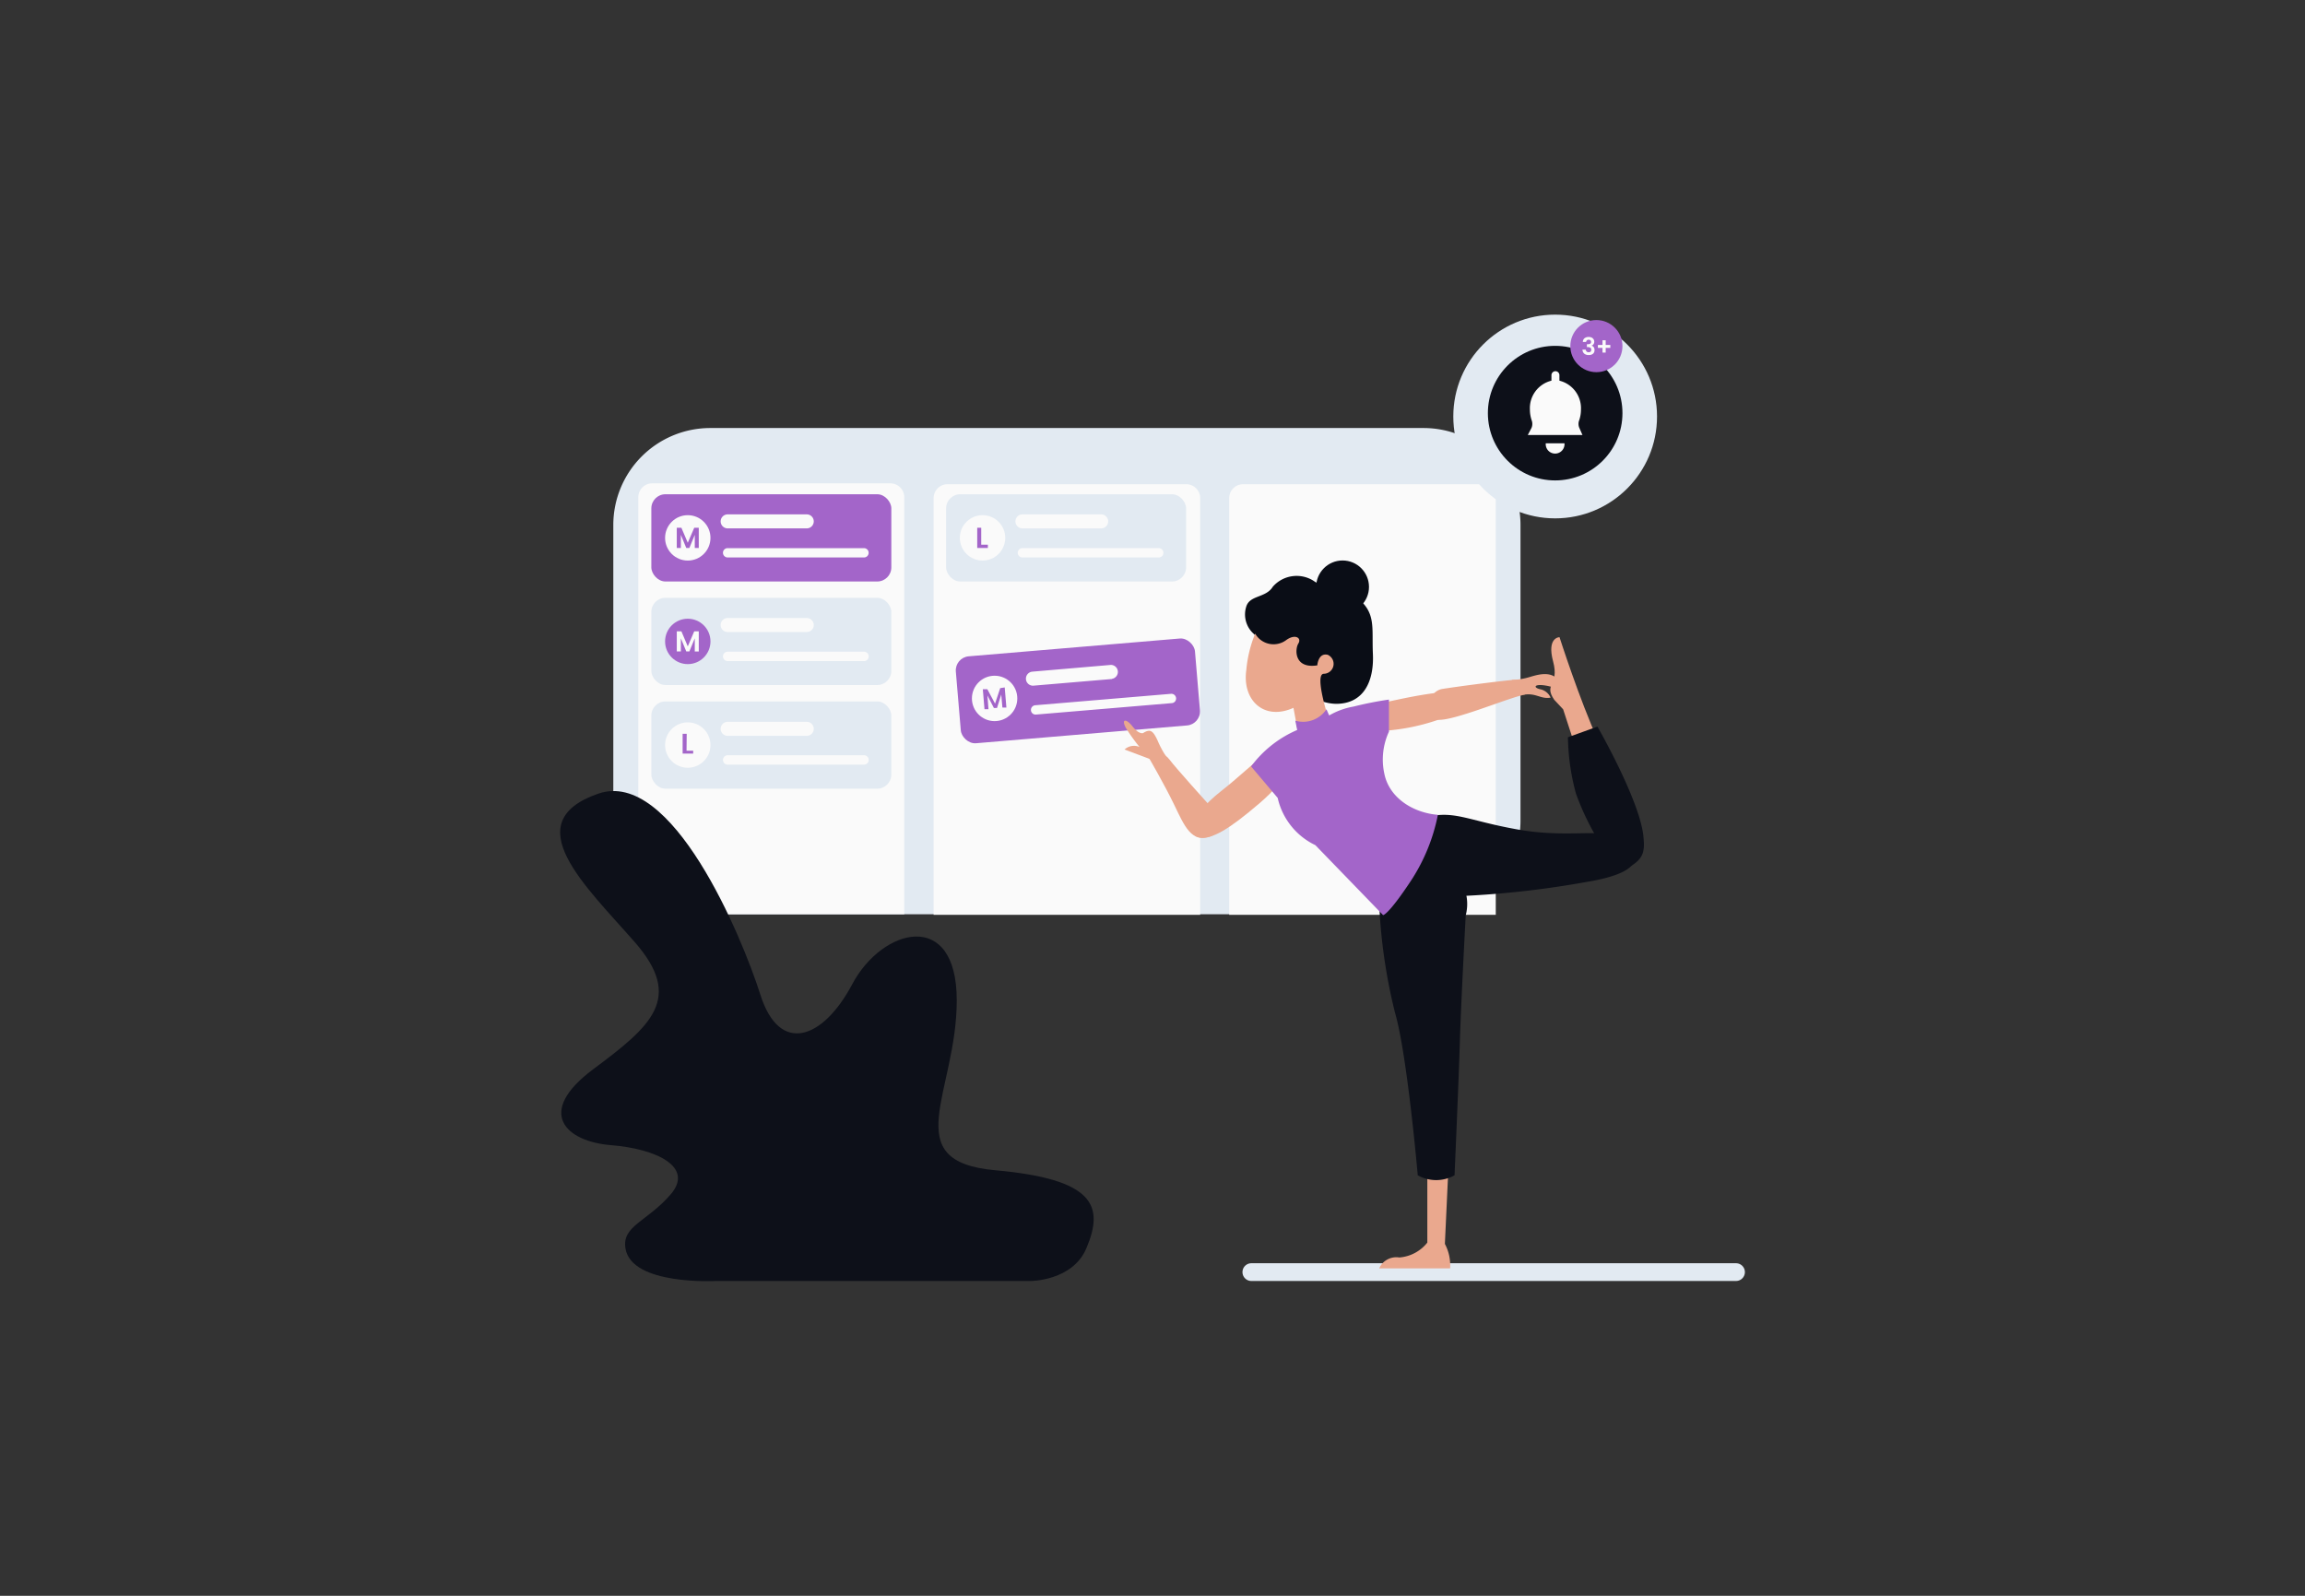 <svg id="Layer_1" data-name="Layer 1" xmlns="http://www.w3.org/2000/svg" viewBox="0 0 260 180"><rect x="0" y="0" width="260" height="180" fill="#333333" stroke="none"/><title>Flat Web Illustrations Pack - Scene 47</title><path d="M80.12,48.28h80.45a10.94,10.94,0,0,1,10.94,10.94V92.58A10.55,10.55,0,0,1,161,103.13H79.73A10.55,10.55,0,0,1,69.18,92.58V59.22A10.94,10.94,0,0,1,80.12,48.28Z" fill="#e2eaf2"/><path d="M135.38,103.19v-47a1.57,1.57,0,0,0-1.57-1.57H106.88a1.57,1.57,0,0,0-1.57,1.57v47Z" fill="#fafafa"/><path d="M168.72,103.19v-47a1.57,1.57,0,0,0-1.57-1.57H140.22a1.57,1.57,0,0,0-1.57,1.57v47Z" fill="#fafafa"/><path d="M100.42,54.52H73.59A1.57,1.57,0,0,0,72,56.09V99.76a10.48,10.48,0,0,0,7.71,3.37H102v-47A1.57,1.57,0,0,0,100.42,54.52Z" fill="#fafafa"/><path d="M195.82,144.49H141.15a1,1,0,1,1,0-2h54.67a1,1,0,0,1,0,2Z" fill="#e2eaf2"/><rect x="108.04" y="73.02" width="27.07" height="9.84" rx="1.59" transform="translate(-6.11 10.48) rotate(-4.82)" fill="#a365c9"/><circle cx="112.19" cy="78.78" r="2.56" fill="#fafafa"/><path d="M125.43,76.59l-8.85.75a.79.79,0,0,1-.13-1.58L125.3,75a.79.79,0,0,1,.13,1.57Z" fill="#fafafa"/><path d="M132.18,79.31,116.86,80.6a.52.52,0,0,1-.57-.48.53.53,0,0,1,.48-.57l15.32-1.29a.53.53,0,0,1,.57.48A.52.52,0,0,1,132.18,79.31Z" fill="#fafafa"/><path d="M113.33,77.54l.19,2.27-.45,0-.13-1.47-.48,1.52-.35,0-.73-1.42L111.5,80l-.45,0-.19-2.26.51,0,.87,1.63.58-1.75Z" fill="#a365c9"/><rect x="73.47" y="55.75" width="27.07" height="9.84" rx="1.59" fill="#a365c9"/><path d="M91,59.6H82.08a.79.79,0,1,1,0-1.58H91a.79.79,0,1,1,0,1.58Z" fill="#fafafa"/><path d="M97.46,62.88H82.08a.53.53,0,0,1-.53-.53.52.52,0,0,1,.53-.52H97.46a.52.52,0,0,1,.52.52A.52.52,0,0,1,97.46,62.88Z" fill="#fafafa"/><circle cx="77.58" cy="60.67" r="2.56" fill="#fafafa"/><path d="M78.82,59.53v2.28h-.45V60.33l-.61,1.48h-.35l-.61-1.48v1.48h-.46V59.53h.52l.72,1.69.73-1.69Z" fill="#a365c9"/><rect x="73.47" y="67.43" width="27.07" height="9.84" rx="1.59" fill="#e2eaf2"/><path d="M91,71.29H82.08a.79.79,0,0,1,0-1.58H91a.79.79,0,0,1,0,1.58Z" fill="#fafafa"/><path d="M97.46,74.57H82.08a.53.53,0,1,1,0-1.06H97.46a.53.53,0,0,1,0,1.06Z" fill="#fafafa"/><circle cx="77.58" cy="72.35" r="2.56" fill="#a365c9"/><path d="M78.82,71.21v2.28h-.45V72l-.61,1.48h-.35L76.8,72v1.48h-.46V71.21h.52l.72,1.7.73-1.7Z" fill="#fafafa"/><rect x="73.47" y="79.12" width="27.07" height="9.84" rx="1.59" fill="#e2eaf2"/><path d="M91,83H82.08a.79.79,0,0,1,0-1.58H91A.79.79,0,0,1,91,83Z" fill="#fafafa"/><path d="M97.46,86.25H82.08a.53.53,0,0,1,0-1.06H97.46a.53.53,0,0,1,0,1.06Z" fill="#fafafa"/><circle cx="77.58" cy="84.04" r="2.56" fill="#fafafa"/><path d="M77.44,84.68h.75V85H77V82.77h.46Z" fill="#a365c9"/><rect x="106.72" y="55.75" width="27.07" height="9.84" rx="1.59" fill="#e2eaf2"/><path d="M124.21,59.6h-8.88a.79.79,0,1,1,0-1.58h8.88a.79.79,0,1,1,0,1.58Z" fill="#fafafa"/><path d="M130.71,62.88H115.33a.53.53,0,0,1-.53-.53.52.52,0,0,1,.53-.52h15.38a.52.52,0,0,1,.52.52A.52.52,0,0,1,130.71,62.88Z" fill="#fafafa"/><circle cx="110.83" cy="60.67" r="2.56" fill="#fafafa"/><path d="M110.68,61.44h.75v.37h-1.2V59.53h.45Z" fill="#a365c9"/><path d="M116.27,144.49H80.76s-9.54.53-10.21-3.68c-.41-2.56,2.45-3,5.11-6.1s-1.64-5.13-6.74-5.54-8.58-3.67-2-8.57,10.21-8,4.69-14.32S58.16,92.74,67.49,89.52c8.28-2.86,16.16,16,18.29,22.71s7,5.1,10.36-1.23,11.78-8.58,11.78,1.84S101.09,131,112.26,132s12.31,4,10.29,8.78C121,144.49,116.27,144.49,116.27,144.49Z" fill="#0d1019"/><circle cx="151.44" cy="66.2" r="2.98" fill="#0a0d16"/><path d="M163.15,78.05c-3.38.22-8,1.49-9.38,1.69s-2.09,2.93,1.17,2.74a23.54,23.54,0,0,0,7.29-1.29C163.84,80.52,164.91,77.94,163.15,78.05Z" fill="#eaa88e"/><path d="M161.46,78.62c-.94,2.09.76,2.57.77,2.57,1.69.13,7.53-2.31,9.43-2.76s1.63-2-1.11-1.73c-2.09.21-6,.72-7.79,1a1.67,1.67,0,0,0-1.29.93Z" fill="#eaa88e"/><path d="M171.91,78.36c1.36-.22,1.89.53,3,.33a1.66,1.66,0,0,0-1.15-.94c-.85-.18-.74-.64.59-.42s2.37.91,1.58-.4-2.33-.88-3.36-.57a8.05,8.05,0,0,1-2,.34S169,78,171.91,78.36Z" fill="#eaa88e"/><path d="M143.57,66.18c-.79,1.29-2.61.92-3,2.26a2.92,2.92,0,0,0,.79,3c.83.78,1.34,1.86,2.12,2.73A47.89,47.89,0,0,0,147.28,78a5.23,5.23,0,0,0,3.42,1.39c3.18,0,4.3-2.61,4.16-5.64s.43-4.73-2-6.49-3.11-.64-4.73-1.77A3.57,3.57,0,0,0,143.57,66.18Z" fill="#0a0d16"/><path d="M150,81.53s.68.9-1.16,1.45-2.41-.27-2.41-.27l-.53-2.87c-3.31,1.5-5.8-.85-5.32-4.25a14.15,14.15,0,0,1,1-4.12,2.39,2.39,0,0,0,3.46.76c1-.76,1.82-.31,1.41.36s-.46,2.87,2.14,2.46c0,0,.09-1.45,1.18-1.19a1.12,1.12,0,0,1-.44,2.14C148.16,76,150,81.53,150,81.53Z" fill="#eaa88e"/><path d="M144.76,84.77c1.29.86.72,2.92-2.72,5.86s-5.26,4-6.68,3.85-1.38-2.29,2.37-5.24S143.52,83.67,144.76,84.77Z" fill="#eaa88e"/><path d="M129.61,85.51c.34-1.44,1.81-.53,2.35.22s4.37,5,4.37,5,2.34,2.84.2,3.62-2.95-1.23-4.08-3.57S129.61,85.51,129.61,85.51Z" fill="#eaa88e"/><path d="M128.93,82.69c.78-.47,1.09-.37,1.65.85a10.71,10.71,0,0,0,.91,1.71,1.4,1.4,0,0,1-1.64.42l-3-1.13a1.57,1.57,0,0,1,1.69-.28A20.44,20.44,0,0,1,127,82.11c-.55-1,0-1.12.74-.18S128.93,82.69,128.93,82.69Z" fill="#eaa88e"/><path d="M155.57,143.07h8a5.13,5.13,0,0,0-.59-2.76l.61-13.15H161v13a4.46,4.46,0,0,1-3.16,1.68A2.11,2.11,0,0,0,155.57,143.07Z" fill="#eaa88e"/><path d="M155.57,101.86a61.28,61.28,0,0,0,1.79,12.39c1.38,4.74,2.56,18.32,2.56,18.32a4.24,4.24,0,0,0,4.15,0s.47-10.68.6-15.09.66-14.23.66-14.23a5,5,0,0,0-3.17-6C157.81,95.54,155.57,101.86,155.57,101.86Z" fill="#0d1019"/><path d="M160.52,92.24c3.55-.92,4.77.27,10.65,1.32s9.71-.26,11.68,1.06,3.43,3.68-3.95,4.87a105.45,105.45,0,0,1-14.83,1.61c-3.62.1-7.82-2.63-5.68-5.74Z" fill="#0d1019"/><path d="M180.27,83.54c-2.1-4.61-4.36-11.67-4.36-11.67s-1.46,0-.72,2.75-1.13,2.48.13,4.32l1,1.07,2.08,6.39Z" fill="#eaa88e"/><path d="M180.64,95.36a29.78,29.78,0,0,1-2.88-5.86,25.7,25.7,0,0,1-.9-6.34l3.33-1.2s4.7,8.18,5.17,12.26c.19,1.72.07,2.52-1.3,3.41Z" fill="#0d1019"/><path d="M146.11,81.29A3.14,3.14,0,0,0,149.62,80l.31.7a8.29,8.29,0,0,1,2.74-1,40.13,40.13,0,0,1,4-.79l0,3.62a7.49,7.49,0,0,0-.53,4.69c.53,2.75,3.22,4.46,6.05,4.69a20.91,20.91,0,0,1-3.1,7.53c-2.55,3.84-3.08,3.78-3.08,3.78l-7.64-7.89A7.79,7.79,0,0,1,144.12,90l-3-3.55a12.7,12.7,0,0,1,5.2-4.11Z" fill="#a365c9"/><circle cx="175.42" cy="46.98" r="11.49" fill="#e2eaf2"/><circle cx="175.42" cy="46.6" r="7.59" fill="#0d1019"/><path d="M176.47,50a1.06,1.06,0,1,1-2.11,0Z" fill="#fafafa"/><path d="M172.33,49.07h6.17l-.36-.82a1.14,1.14,0,0,1,0-.87,3.79,3.79,0,0,0,.19-1.18,3.2,3.2,0,0,0-2.43-3.26v-.62a.45.45,0,0,0-.9,0v.62a3.19,3.19,0,0,0-2.43,3.26,3.79,3.79,0,0,0,.19,1.18,1.19,1.19,0,0,1,0,.87Z" fill="#fafafa"/><circle cx="180.07" cy="39.04" r="2.94" fill="#a365c9"/><path d="M178.72,38.16a.73.73,0,0,1,.48-.15.74.74,0,0,1,.34.07.48.48,0,0,1,.21.19.46.46,0,0,1,.08.27.48.48,0,0,1-.09.29.44.44,0,0,1-.22.16h0a.45.45,0,0,1,.25.17.58.58,0,0,1,.09.33.57.57,0,0,1-.07.29.5.5,0,0,1-.23.2.73.73,0,0,1-.35.07.8.8,0,0,1-.5-.15.61.61,0,0,1-.21-.46h.37a.3.3,0,0,0,.1.21.28.28,0,0,0,.23.08.29.29,0,0,0,.22-.07.3.3,0,0,0,.07-.21.25.25,0,0,0-.1-.23.56.56,0,0,0-.32-.07H179v-.32h.08c.26,0,.39-.08.39-.26a.25.25,0,0,0-.07-.18.28.28,0,0,0-.21-.07.27.27,0,0,0-.19.07.31.31,0,0,0-.09.18h-.37A.56.56,0,0,1,178.72,38.16Z" fill="#fafafa"/><path d="M181.64,39.24h-.52v.53h-.36v-.53h-.52v-.33h.52v-.53h.36v.53h.52Z" fill="#fafafa"/></svg>